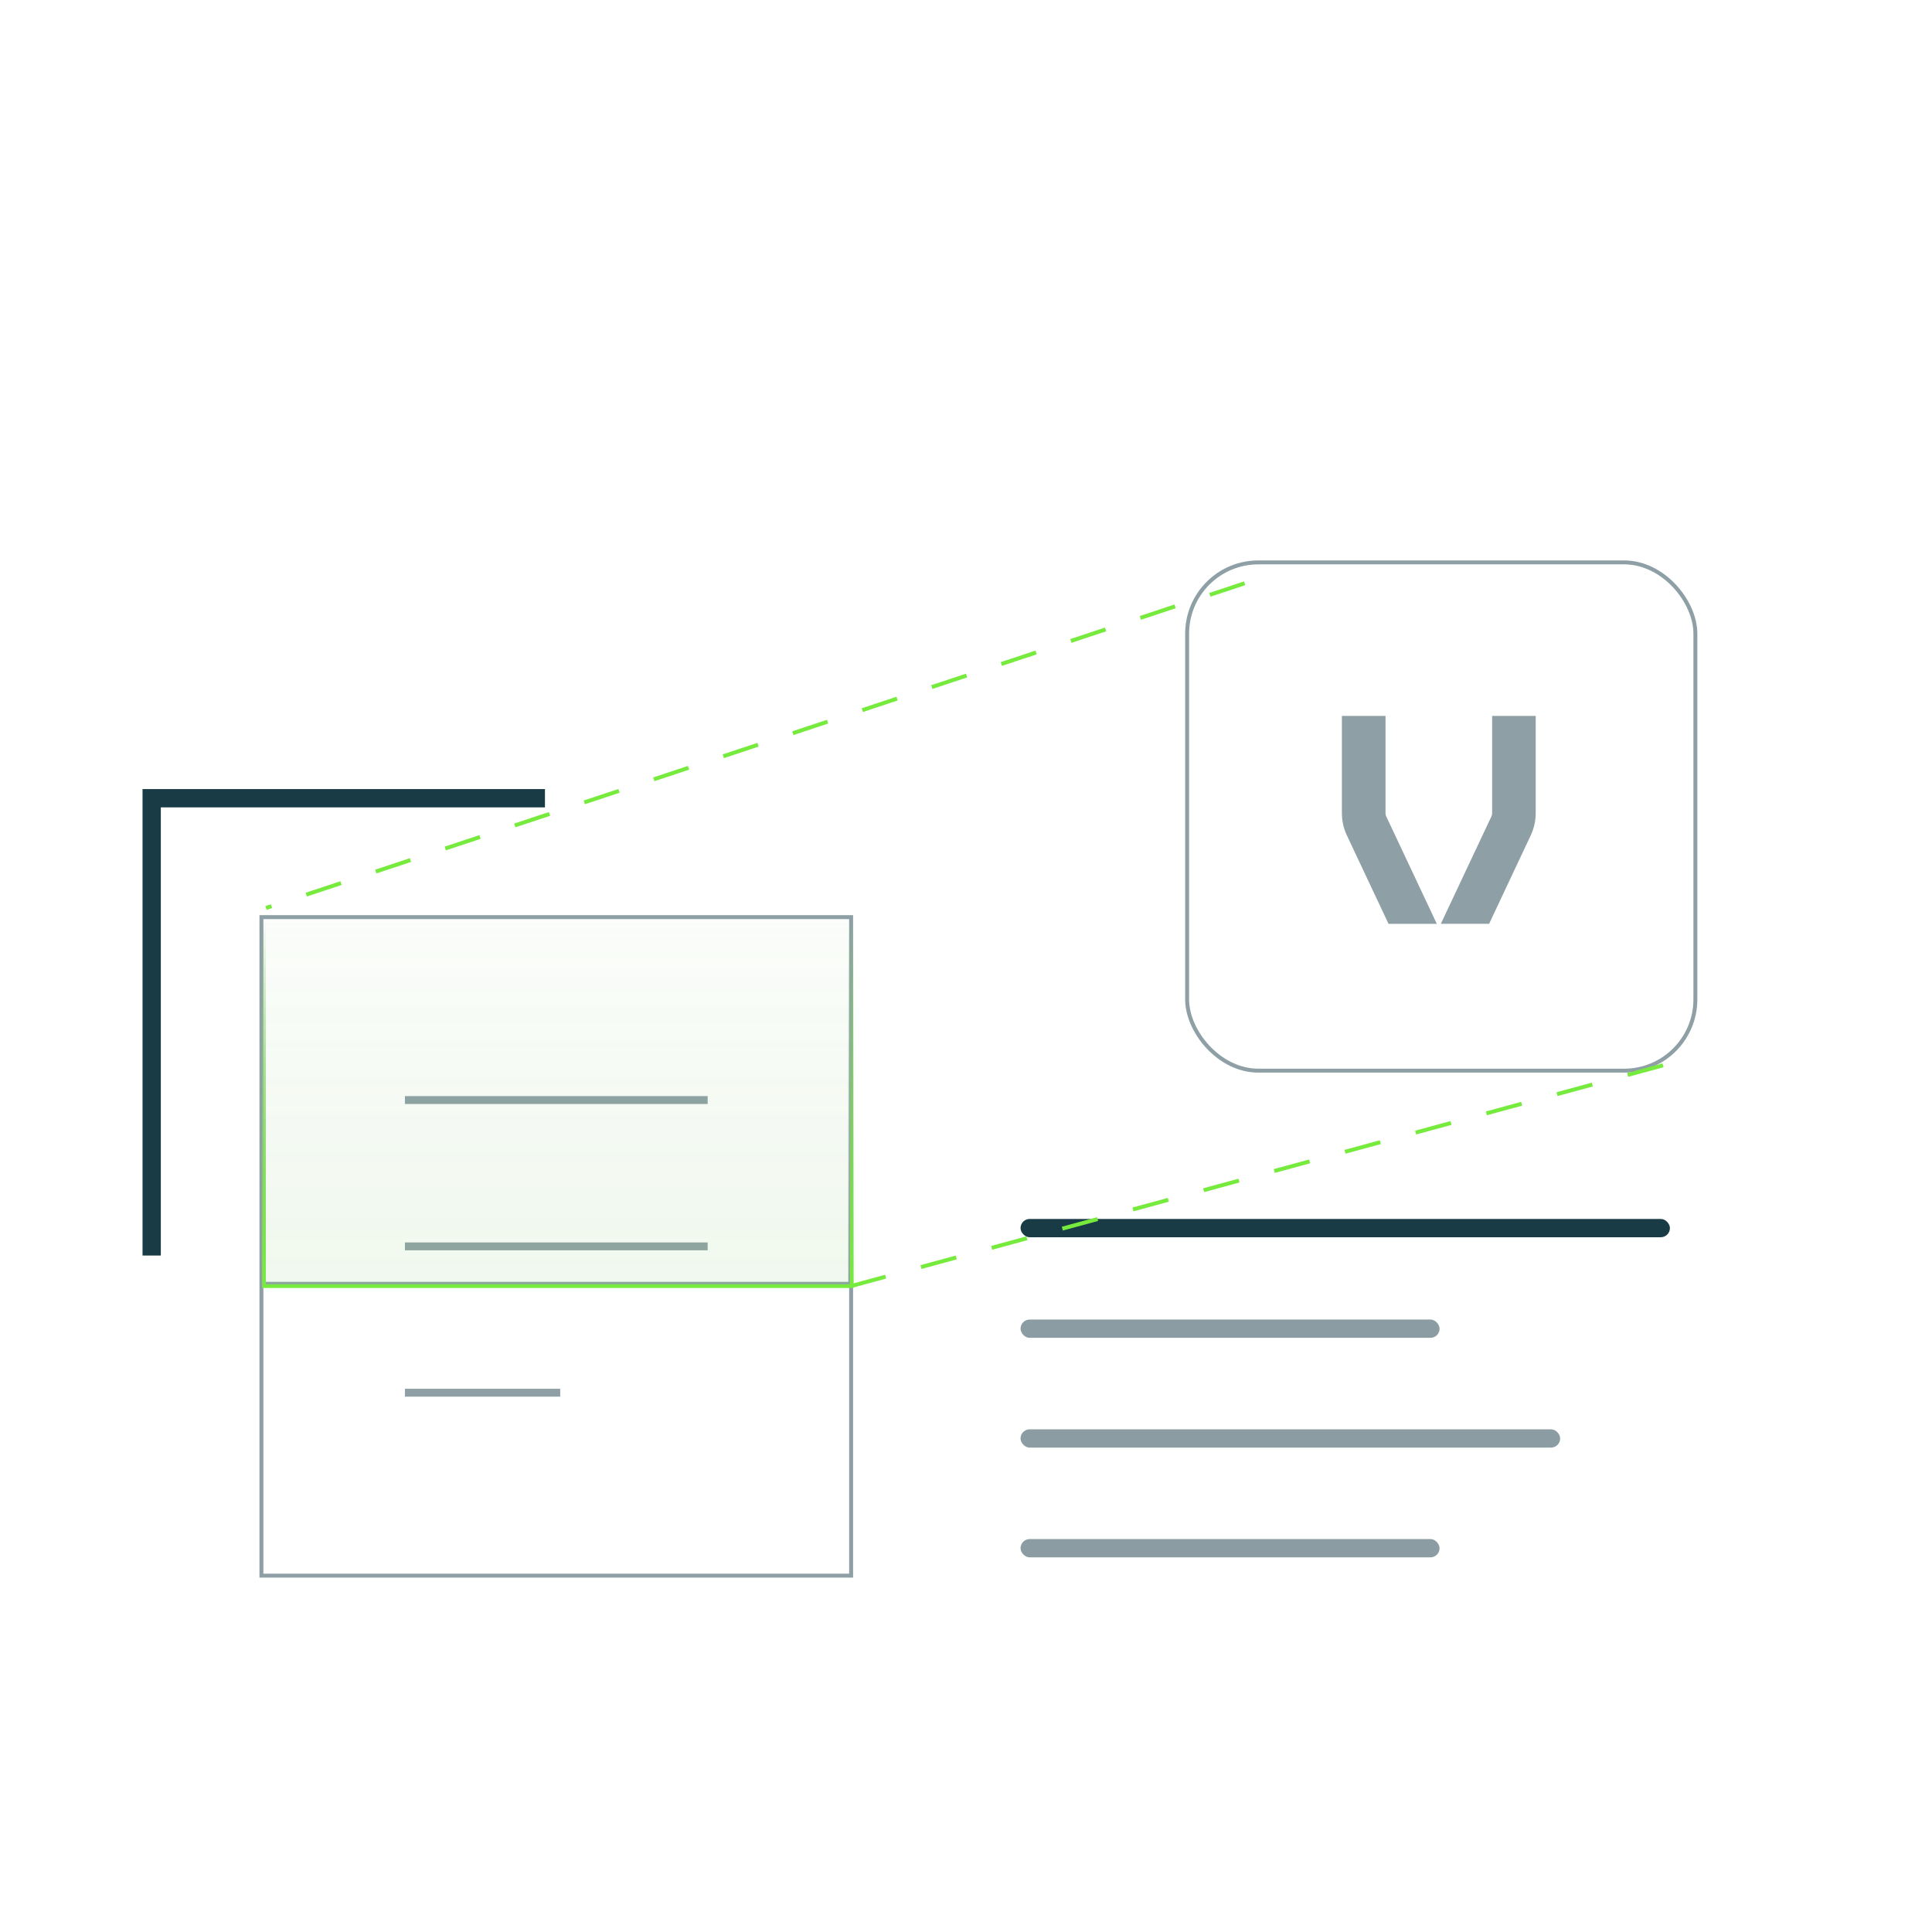 <svg width="258" height="258" viewBox="0 0 258 258" fill="none" xmlns="http://www.w3.org/2000/svg">
<path d="M54.599 146.901H93.974" stroke="#8EA0A5" stroke-width="1.051" stroke-miterlimit="10" stroke-linecap="square"/>
<path d="M54.599 166.441H93.974" stroke="#8EA0A5" stroke-width="1.051" stroke-miterlimit="10" stroke-linecap="square"/>
<path d="M54.599 185.984H74.286" stroke="#8EA0A5" stroke-width="1.051" stroke-miterlimit="10" stroke-linecap="square"/>
<path d="M113.66 122.473H34.911V210.411H113.66V122.473Z" stroke="#8EA0A5" stroke-width="0.526" stroke-miterlimit="10" stroke-linecap="square"/>
<path d="M71.552 106.595H20.255V166.442" stroke="#183B46" stroke-width="2.443" stroke-miterlimit="10" stroke-linecap="square"/>
<path d="M166.208 77.893L35.522 121.252" stroke="#77EB3D" stroke-width="0.526" stroke-dasharray="4.89 4.89"/>
<rect x="136.284" y="162.778" width="86.717" height="2.443" rx="1.221" fill="#183B46"/>
<rect opacity="0.5" x="136.284" y="176.213" width="55.957" height="2.443" rx="1.221" fill="#183B46"/>
<rect opacity="0.5" x="136.284" y="190.87" width="72.06" height="2.443" rx="1.221" fill="#183B46"/>
<rect opacity="0.5" x="136.284" y="205.526" width="55.957" height="2.443" rx="1.221" fill="#183B46"/>
<rect x="158.53" y="75.103" width="67.871" height="67.871" rx="9.508" stroke="#8EA0A5" stroke-width="0.526"/>
<path d="M185.121 109.037C185.054 108.901 185.024 108.751 185.024 108.6V95.603H179.198V108.6C179.198 109.617 179.423 110.634 179.858 111.546L185.428 123.375H191.876L185.129 109.044L185.121 109.037Z" fill="#8EA0A5"/>
<path d="M199.261 95.603V108.6C199.261 108.751 199.231 108.894 199.163 109.029L192.408 123.367H198.856L204.426 111.531C204.853 110.619 205.078 109.609 205.078 108.6V95.603H199.253H199.261Z" fill="#8EA0A5"/>
<path d="M222.08 142.265L113.809 171.698" stroke="#77EB3D" stroke-width="0.526" stroke-dasharray="4.89 4.89"/>
<rect x="35.234" y="122.556" width="78.312" height="48.88" fill="url(#paint0_linear_922_16996)" fill-opacity="0.1" stroke="url(#paint1_linear_922_16996)" stroke-width="0.526"/>
<rect x="35.25" y="123.25" width="78.5" height="48.5" fill="url(#paint2_linear_922_16996)" fill-opacity="0.1" stroke="url(#paint3_linear_922_16996)" stroke-width="0.5"/>
<defs>
<linearGradient id="paint0_linear_922_16996" x1="74.39" y1="122.293" x2="74.39" y2="171.698" gradientUnits="userSpaceOnUse">
<stop stop-color="#8EA0A5" stop-opacity="0.2"/>
<stop offset="1" stop-color="#8EA0A5" stop-opacity="0.6"/>
</linearGradient>
<linearGradient id="paint1_linear_922_16996" x1="74.39" y1="122.293" x2="74.39" y2="171.698" gradientUnits="userSpaceOnUse">
<stop stop-color="#8EA0A5" stop-opacity="0"/>
<stop offset="1" stop-color="#8EA0A5"/>
</linearGradient>
<linearGradient id="paint2_linear_922_16996" x1="74.5" y1="123" x2="74.5" y2="172" gradientUnits="userSpaceOnUse">
<stop stop-color="#77EB3D" stop-opacity="0.2"/>
<stop offset="1" stop-color="#77EB3D" stop-opacity="0.6"/>
</linearGradient>
<linearGradient id="paint3_linear_922_16996" x1="74.5" y1="123" x2="74.5" y2="172" gradientUnits="userSpaceOnUse">
<stop stop-color="#77EB3D" stop-opacity="0"/>
<stop offset="1" stop-color="#77EB3D"/>
</linearGradient>
</defs>
</svg>
